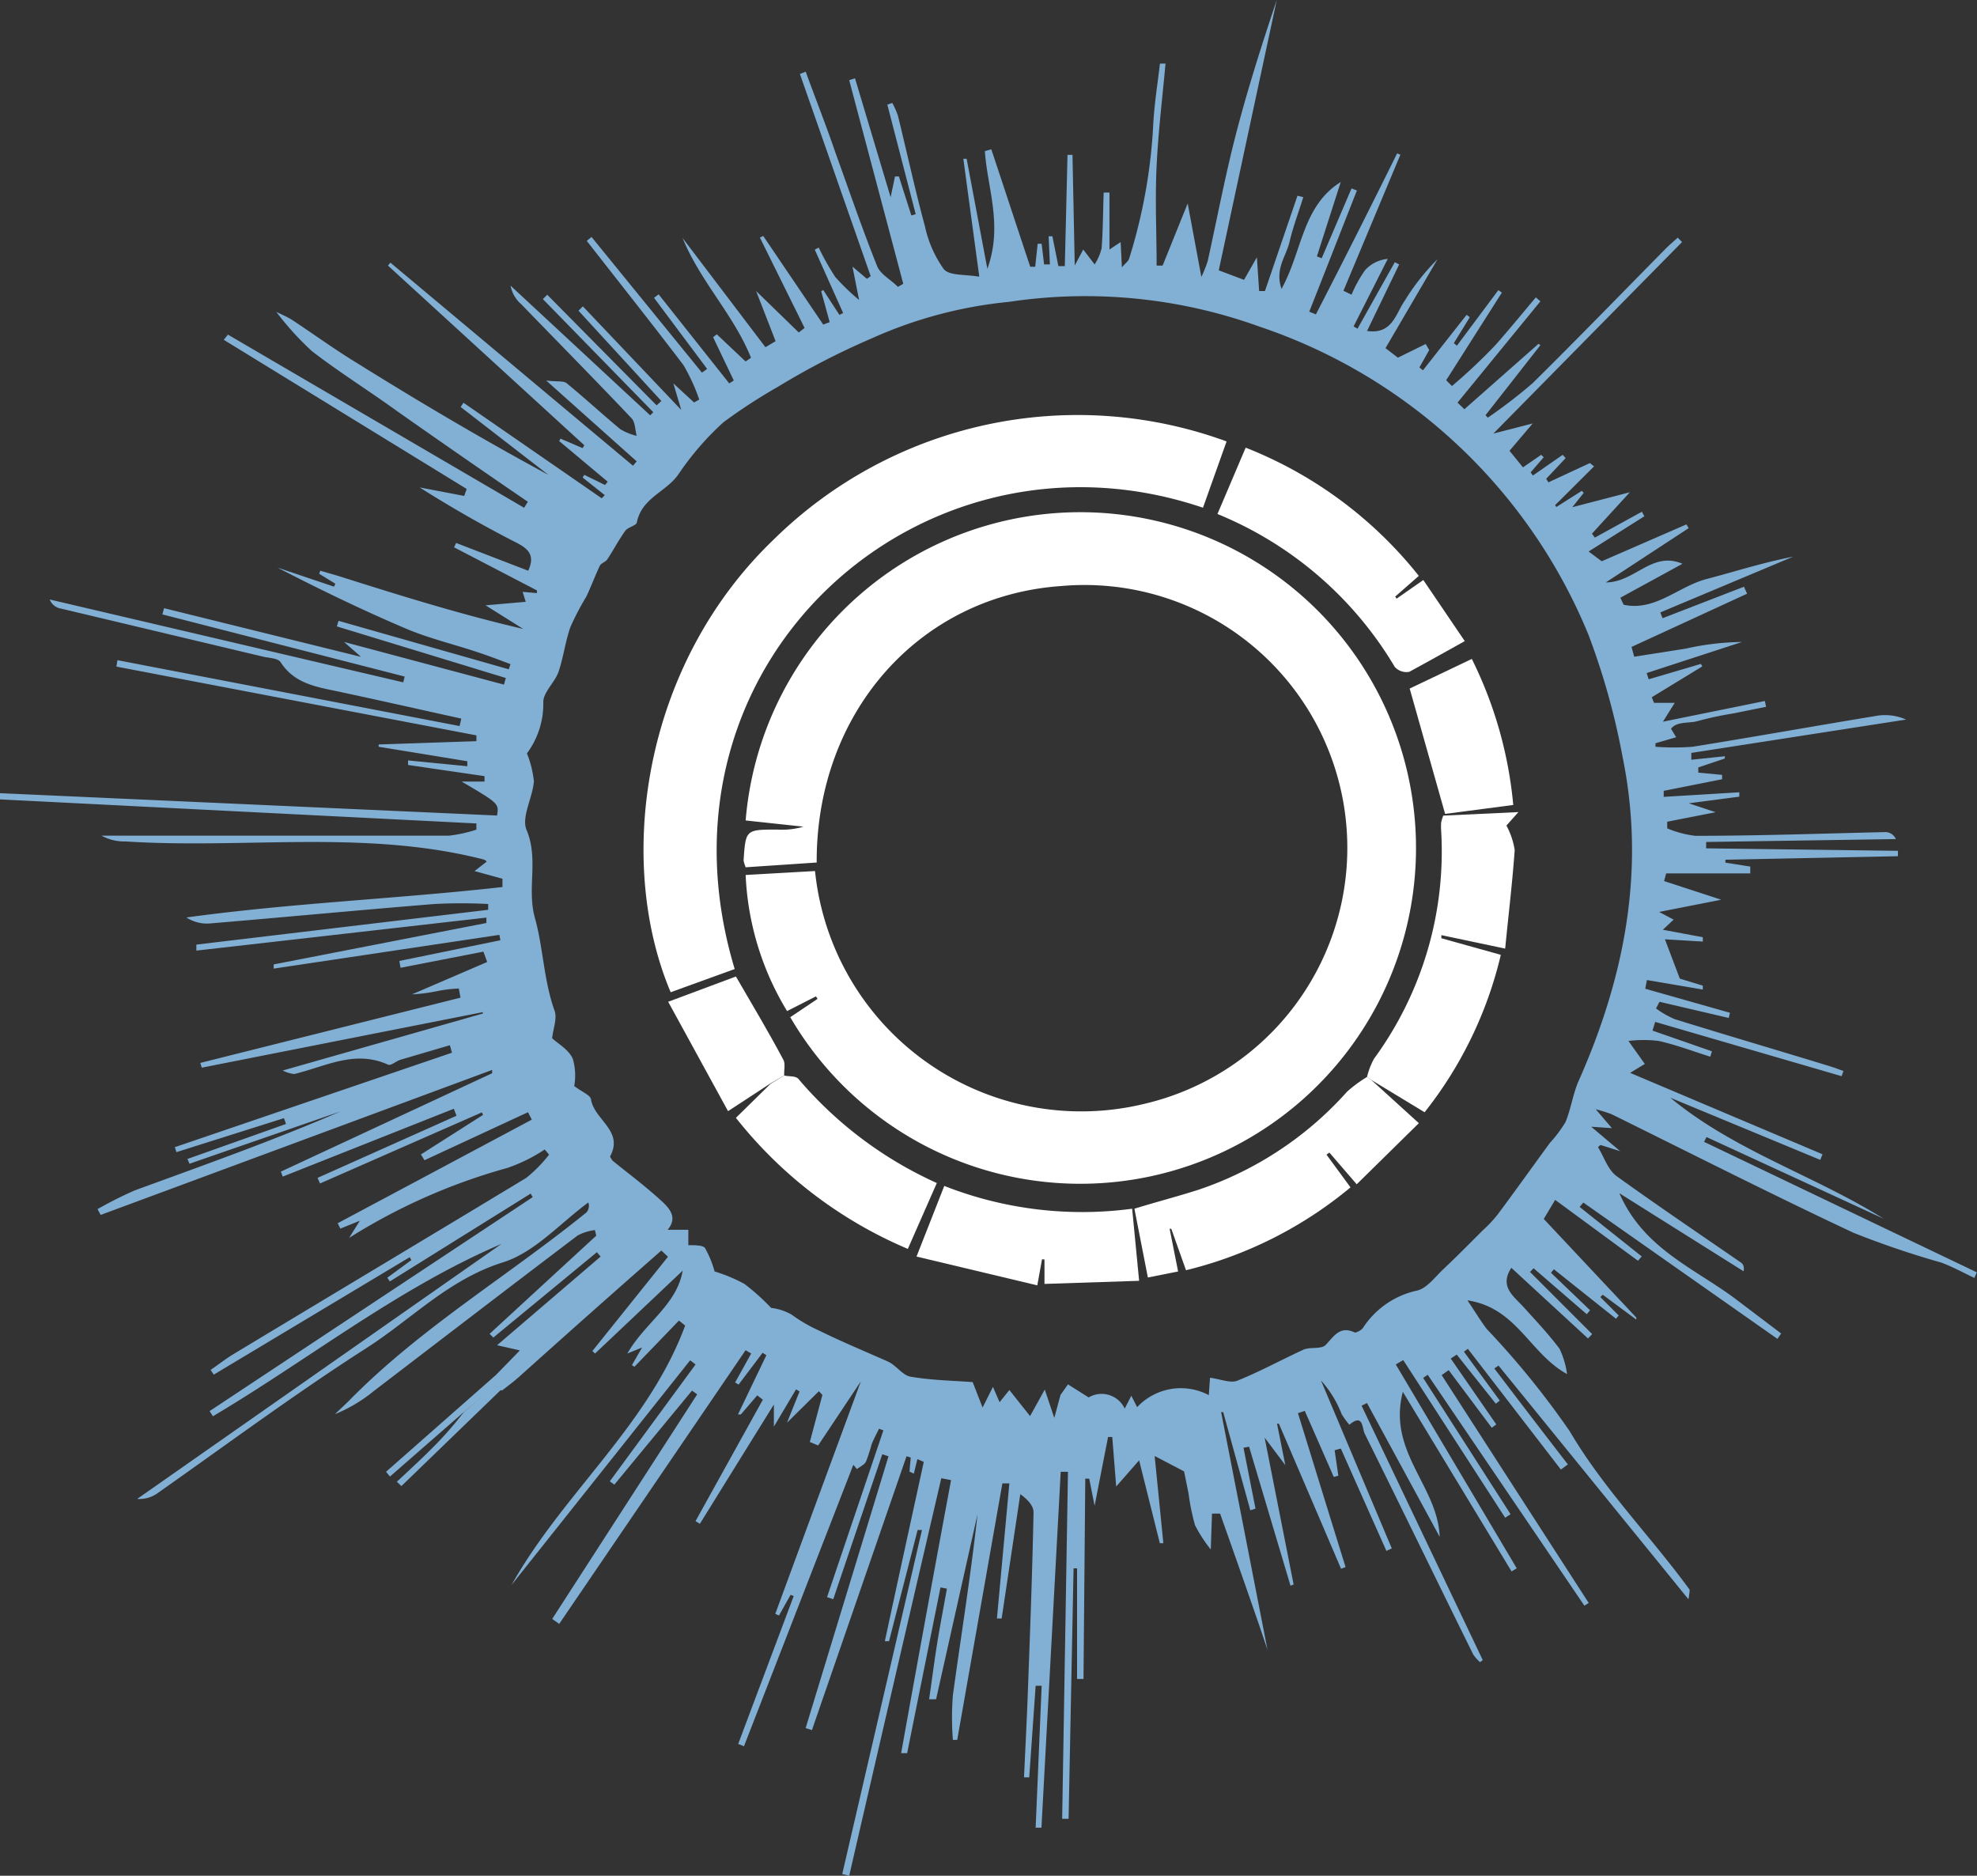 <svg xmlns="http://www.w3.org/2000/svg" width="141.592" height="134.323" viewBox="0 0 141.592 134.323">
  <rect x="0" y="0" width="141.592" height="134.323" fill="#333333" stroke="none"/>
  <g id="Group_5" data-name="Group 5" transform="translate(0 0)">
    <path id="Path_7" data-name="Path 7" d="M51.513,101.419l1.721-1.765L51.6,99.283l7.417-6.349-.267-.312-7.417,6.112-.267-.267,7.64-7.031-.1-.4a3.634,3.634,0,0,0-1.231.386c-4.88,3.694-9.731,7.417-14.6,11.14a10.933,10.933,0,0,1-2.789,1.661l.92-.875C46.024,98.1,52.344,94.358,58,89.774a.7.7,0,0,0,.134-.712c-2.017,1.483-3.842,3.575-6.112,4.287-3.887,1.216-6.542,4.065-9.761,6.127-5.1,3.264-9.969,6.883-14.953,10.384a2.225,2.225,0,0,1-1.483.43L51.913,92.029C44.5,95.2,38.147,100.277,31.25,104.371L31.012,104,54.153,88.677l-.148-.252-10.087,6.29-.178-.267,1.721-1.261-.119-.208-14.033,8.411-.223-.341c.549-.371,1.068-.786,1.632-1.127,6.987-4.213,13.989-8.4,20.975-12.624a10.191,10.191,0,0,0,1.632-1.661l-.312-.371a11.764,11.764,0,0,1-2.67,1.32A42.382,42.382,0,0,0,41,91.6l.771-1.231-1.394.564-.193-.386,13.9-7.417-.267-.534L46.4,86.036l-.252-.415,4.45-2.833-.089-.178L38.919,87.7l-.178-.4,9.954-4.45-.193-.5L36.249,87.208l-.134-.356,15.131-7.046v-.237L23.209,89.952l-.223-.415A27.766,27.766,0,0,1,25.642,88.2c4.94-1.81,9.894-3.56,14.73-5.652l-10.8,3.738-.148-.341,7.061-2.507-.148-.415-7.7,2.433L28.52,85.1l19.848-6.764L48.22,77.8l-3.531,1.038c-.312.089-.682.445-.89.356-2.388-1.083-4.45.119-6.72.668a2.275,2.275,0,0,1-.831-.252l14.33-4.079v-.1l-20.13,3.976-.1-.341,18.632-4.673-.119-.653a9.47,9.47,0,0,0-1.587.193,11.481,11.481,0,0,1-1.765.223L50.89,71.84l-.267-.742-5.934,1.157-.089-.49,7.239-1.483-.074-.386L35.6,72.314v-.3l15.235-2.967v-.386L30.063,71.024v-.43l20.9-2.492v-.415a37.248,37.248,0,0,0-3.857,0c-5.325.43-10.621.935-15.932,1.38a2.73,2.73,0,0,1-1.825-.415c7.536-1.038,15.116-1.335,22.637-2.181v-.593l-2-.549.875-.682a.653.653,0,0,0-.223-.148c-8.455-2.166-17.089-.742-25.619-1.291a3.456,3.456,0,0,1-1.75-.415H48.16a9.969,9.969,0,0,0,1.958-.43v-.445L16,60.195V59.75l35.6,1.6c.134-.86.134-.86-2.537-2.433H50.7v-.386l-5.474-.8v-.326l4.243.415v-.356l-6.349-1.038v-.163l7-.237v-.415L24.337,50.686l.074-.46,24.506,4.717.119-.534c-2.833-.623-5.652-1.261-8.485-1.869-1.676-.371-3.4-.534-4.45-2.166-.178-.282-.771-.3-1.2-.386L20.376,46.533a1.038,1.038,0,0,1-.816-.653l25.322,5.934.1-.415L27.63,46.948l.119-.445,14.107,3.486L40.64,48.921l11.452,3.056.134-.475-12.1-3.694.119-.4,12.194,3.471.119-.371c-.8-.3-1.6-.608-2.418-.875-1.691-.564-3.456-.979-5.088-1.676-3.1-1.32-6.141-2.789-9.182-4.361l4.05,1.365.1-.208-1.157-.712.074-.223,1.276.371c4.361,1.38,8.708,2.744,13.262,3.8l-2.7-1.691,2.878-.252-.223-.712,1.024.089v-.193l-5.934-3.086.148-.312,5.162,1.988c.519-1.127,0-1.6-.979-2.077q-3.471-1.78-6.794-3.887l3.189.608.178-.5-17.4-10.681.3-.371,21.213,12.4.267-.43Q49.08,35.659,44.452,32.4c-2.047-1.483-4.154-2.789-6.127-4.317a21.212,21.212,0,0,1-2.537-2.8c.415.208.786.356,1.113.564,1.558,1.024,3.056,2.121,4.643,3.086,4.45,2.774,9.034,5.489,13.736,8.025l-6.29-4.866.208-.3,9.894,6.839.223-.223-1.587-1.261.119-.193,1.483.727.193-.237-3.471-2.907.089-.178,1.587.682.119-.208L43.784,21.967l.178-.208L61.333,36.3l.267-.312L55.118,30.2c.8.1,1.261,0,1.483.208,1.305,1.068,2.537,2.21,3.827,3.278a4.139,4.139,0,0,0,1.172.475c-.119-.43-.1-.979-.371-1.261-2.6-2.744-5.251-5.429-7.877-8.144a2.344,2.344,0,0,1-.786-1.35l10,9.286.223-.223-7.907-8.1.312-.312,7.832,7.921.341-.312L57.432,25.2l.312-.312,7.046,7.417-.564-1.9,1.483,1.365.371-.208A13.854,13.854,0,0,0,64.953,29.1c-2.255-2.967-4.613-5.934-6.928-8.9l.341-.282,7.907,9.716.371-.267-3.8-5.088.326-.252,5.058,6.379.326-.208-1.483-3.1.267-.208L69.4,28.836l.386-.267c-1.231-3.071-3.649-5.489-4.9-8.574l5.934,7.818.727-.43-1.394-3.59,3.056,2.967.415-.326-3.2-6.468.237-.119,4.3,6.349.46-.178-.608-2.21.148-.089,1.157,1.78.267-.134-2.032-4.539.282-.148a18.292,18.292,0,0,0,1.187,2.106,15.354,15.354,0,0,0,1.706,1.647l-.475-2.388,1.038.875.267-.193L73.289,8.246l.415-.163c.712,1.958,1.483,3.9,2.151,5.859.979,2.7,1.9,5.414,2.967,8.07.237.593,1.009.979,1.483,1.483l.386-.223L76.82,8.691l.415-.134,2.551,8.515.312-1.483h.282l.89,2.789.312-.089-2.032-7.847.356-.119a6.023,6.023,0,0,1,.4.9c.653,2.655,1.231,5.325,1.943,7.951a8.263,8.263,0,0,0,1.35,3.056c.415.475,1.483.356,2.537.534l-1.142-8.441h.237L86.714,22.2c1.127-3.115,0-5.77-.178-8.426l.46-.134c.935,2.8,1.854,5.607,2.789,8.411h.356l.178-1.647H90.6l.178,1.483h.415l-.089-2.017h.267l.43,2.136h.46l.193-7.966h.356l.163,7.921.608-1.142.816,1.068a3.768,3.768,0,0,0,.5-1.157c.1-1.32.1-2.655.148-3.99h.415v4.079l.8-.534.089,1.81c.252-.3.46-.43.519-.623A38.569,38.569,0,0,0,98.6,11.761c.089-1.483.312-2.848.475-4.257h.4c-.223,2.433-.519,4.866-.638,7.313s0,4.777,0,7.15h.43l1.795-4.45.979,5.266a8.9,8.9,0,0,0,.46-1.157c.653-2.967,1.216-5.934,1.973-8.9.846-3.293,1.884-6.542,2.967-9.776l-4.154,19.359,1.81.682.92-1.617.163,2.418h.415l2.329-6.824.415.1c-.326,1.068-.727,2.106-.979,3.189s-1.068,1.928-.579,3.382c1.483-2.67,1.483-5.934,4.243-7.654-.593,1.854-1.157,3.59-1.706,5.325l.341.134,2.136-5,.386.148c-1.127,2.863-2.24,5.711-3.412,8.678l.475.193q2.967-5.756,5.815-11.526l.237.089-4.079,9.746.579.282a9.167,9.167,0,0,1,.964-1.75,2.507,2.507,0,0,1,1.632-.816l-2.448,4.836.282.163,2.67-4.762.312.163-2.3,4.762c1.825.267,2.047-1.246,2.7-2.166a15.769,15.769,0,0,1,2.344-2.967l-3.723,6.364.89.682,1.988-.979.252.43-.7,1.246.252.208,3.13-3.976.223.178-1.142,1.854.223.178,2.967-3.976.252.178-3.99,6.275.415.415a39.264,39.264,0,0,0,3.145-2.967c.979-1.113,1.914-2.255,2.863-3.382l.326.282-5.934,7.254.49.475,5.311-4.688.133.1-3.931,5.014.163.178a36.82,36.82,0,0,0,3.219-2.477c3.2-3.16,6.349-6.408,9.509-9.613.282-.282.579-.534.875-.8l.312.312L122.954,34l2.818-.727-1.661,1.958.964,1.187,1.305-.9.178.178-.935,1.083.163.223,2.136-1.483.208.237-1.394,1.483.163.252,2.967-1.38.3.237-2.789,2.774.089.134,1.825-1.157.133.148-.816,1.024L132.73,38.2l-2.715,2.967.208.282,3.367-1.854.178.326-3.99,2.522.935.7,6.067-2.64.163.267-5.934,3.887c2.092,0,3.293-2.27,5.489-1.335l-4.45,2.433.237.5c2.255.49,3.9-1.305,5.934-1.839s4.065-1.187,6.2-1.6l-9.509,3.99.163.415,5.83-2.255.223.5-8.277,3.812.193.7,3.694-.579a18.972,18.972,0,0,1,4.02-.475l-6.824,2.225.148.445,3.738-1.1.1.178-3.62,2.21.163.4h1.483l-.846,1.35,7.3-1.483.089.415-2.344.475a24.641,24.641,0,0,0-2.566.549c-.608.178-1.483,0-1.9.549l.371.608-1.483.43v.252a17.625,17.625,0,0,0,2.655,0c4.361-.7,8.722-1.483,13.084-2.2a3.723,3.723,0,0,1,2.21.252l-15.383,2.388v.49l2.4-.252v.163l-1.9.638v.371l1.706.163v.312l-4.183.831v.43l5.414-.326V60l-3.62.475,1.928.638-3.471.682v.475a7.417,7.417,0,0,0,2.017.534c4.539,0,9.078-.163,13.618-.267a.831.831,0,0,1,.742.5l-13.588.208V63.7l13.736.178v.386l-12.357.252v.208l1.78.282v.49h-6.023l-.148.549,4.094,1.335-4.45.875,1.038.549-.771.727,2.863.534v.312l-2.715-.163,1.068,2.818,1.647.5v.282l-4.005-.682-.119.623,6.067,1.721-.089.371-4.955-1.157-.252.475a6.467,6.467,0,0,0,1.35.771c3.679,1.142,7.417,2.24,11.051,3.353.341.1.682.237,1.024.356l-.133.371-13.351-3.887-.193.623,4.257,1.483-.119.386c-1.231-.386-2.433-.846-3.694-1.127a8.8,8.8,0,0,0-2.166,0l1.172,1.647-1.053.638,13.781,5.83-.163.4-10.74-4.45c4.6,3.812,10.295,5.548,15.279,8.663l-12.683-5.845-.178.341,19.537,9.346-.178.4c-.786-.371-1.558-.8-2.373-1.1a63.981,63.981,0,0,1-6.29-2.136c-5.815-2.729-11.541-5.637-17.311-8.485a10.293,10.293,0,0,0-1.142-.356l1.157,1.35-1.483-.1,2.077,1.75-1.409-.445a1.069,1.069,0,0,0-.178.163c.43.7.712,1.617,1.32,2.062,2.967,2.136,5.934,4.139,8.9,6.186.148.1.267.252.208.638l-8.9-5.592c1.721,3.946,5.311,5.34,8.233,7.506l3.353,2.537-.267.386-13.9-9.761-.267.312,4.45,3.545-.267.312-5.934-4.361-.816,1.365L133.19,97.3v.148l-2.4-1.78-.178.163,1.32,1.32-.193.237-4.45-3.545-.208.252,2.8,2.685-.237.282-3.812-3.293-.252.267,4.45,4.45-.3.312-5.489-5.058c-.846,1.305.089,1.973.816,2.744.9.994,1.839,1.988,2.64,3.056a6.141,6.141,0,0,1,.534,1.81c-2.685-1.483-3.59-4.747-7.135-5.281.593.875.949,1.483,1.394,2.062a60.2,60.2,0,0,1,5.934,7.313c2.433,4.139,5.8,7.521,8.589,11.348a4.482,4.482,0,0,1-.089.682l-13.6-16.733-.3.208q2.626,3.456,5.266,6.868l-.5.371-6.661-8.648-.282.208,2.566,3.5-.282.223-2.8-3.516-.43.282,3.264,4.717-.326.237-3.086-4.124-.5.356q5.251,8.144,10.532,16.318l-.312.193L118.252,101.4l-.326.223,6.26,9.761-.386.252-7.3-11.289-.534.312,8.663,14.6-.371.223-7.788-12.861c-1.113,4.317,2.507,6.735,2.64,10.384l-5.207-9.583-.386.193,8.678,18.216-.193.148a2.833,2.833,0,0,1-.49-.549c-2.6-5.266-5.162-10.547-7.773-15.813-.193-.386-.089-1.483-1.1-.638a6.513,6.513,0,0,1-.549-.757,7.788,7.788,0,0,0-1.483-2.418l5.073,12.03-.386.178-3.264-7.328-.445.119.267,1.825-.326.089-2.077-4.732-.49.163c1.142,3.679,2.284,7.417,3.412,11.022l-.326.119q-2.225-5.207-4.45-10.384h-.133l.593,2.967-1.483-1.973,2.077,10.517-.223.089-2.967-9.954-.4.074.86,4.361-.371.119-1.943-7.031h-.148l3.323,17.03-.564-1.676q-1.394-4.035-2.833-8.085h-.579l-.089,2.566a10.056,10.056,0,0,1-1.127-1.736,15.767,15.767,0,0,1-.46-2.24c-.133-.7-.282-1.394-.326-1.617l-2.106-1.1.623,6.245h-.252l-1.483-5.934L95.941,109.4l-.282-3.545h-.3l-.964,4.925-.386-1.943h-.282L93.6,123.181h-.46v-7.921h-.252l-.356,17.934h-.46l.415-24.847h-.519l-1.38,25.485h-.415l.43-10.161h-.43l-.46,6.557H89.34c.089-1.973.193-3.931.267-5.934.163-4.346.326-8.693.415-13.039,0-.46-.386-.9-.949-1.305l-1.335,8.9H87.4l.89-9.672h-.5l-3.234,18.365h-.312a20.917,20.917,0,0,1,0-3.189c.593-4.317,1.291-8.619,1.765-12.965l-2.967,13.247h-.5c.193-1.305.356-2.611.564-3.916s.475-2.67.712-4.005l-.46-.089-2.388,11.867h-.43q1.75-9.761,3.575-19.551l-.7-.134Q80.1,123.047,76.82,137.273l-.5-.119,5.711-24.64h-.312l-2.047,7.966h-.3c.92-4.287,1.854-8.559,2.789-12.846l-.46-.193-.252,1.038-.312-.148.089-1.009-.3-.089L74.15,126.845,73.7,126.7l5.934-19.462-.445-.148L75.678,117.47l-.445-.148,4.035-11.941-.312-.119c-.178.371-.386.742-.534,1.127a11.868,11.868,0,0,1-.4,1.231c-.119.223-.415.356-.653.534l-.252-.312L69.284,128l-.415-.163,3.976-10.592-.223-.089-.831,1.483-.267-.119,6.127-16.644-3.056,4.584L74,106.211l.9-3.367-.252-.267-2.284,2.255.9-2.24-.252-.148-1.587,2.67v-1.587l-5.3,8.544-.312-.193,4.821-8.693-.4-.312-1.172,1.365h-.208L70.886,100l-.267-.178L68.9,102.1l-.252-.148L69.8,99.876l-.4-.237-13.351,19.6-.5-.356L65.932,102.8l-.371-.267L60,109.266l-.326-.237,6.141-8.366-.386-.3L52.64,116.446c3.664-6.542,9.776-11.393,12.431-18.572l-.445-.356-3.189,3.308-.178-.119.727-1.261-1.053.43c1.246-2.2,3.531-3.456,3.961-5.934l-6.275,5.934-.193-.178,5.414-6.75-.475-.445q-5.073,4.45-10.161,9.019c-.4.356-.831.682-1.261,1.009l-.475-.267Zm51.148.193c.727.089,1.483.415,1.958.208,1.6-.638,3.13-1.483,4.717-2.21.5-.237,1.305,0,1.632-.371.608-.653,1.024-1.365,2.077-.86a1.019,1.019,0,0,0,.564-.326,6.171,6.171,0,0,1,3.887-2.685c.682-.163,1.246-.92,1.825-1.483.979-.92,1.914-1.869,2.863-2.818a9.346,9.346,0,0,0,1.053-1.113c1.276-1.706,2.507-3.442,3.768-5.162a9.331,9.331,0,0,0,1.113-1.483c.4-.964.534-2.032.949-2.967,3.293-7.417,4.791-15.1,3.145-23.171a50.866,50.866,0,0,0-2.448-8.767,38.806,38.806,0,0,0-23.542-22.058,36.7,36.7,0,0,0-17.949-1.78,31.152,31.152,0,0,0-9.761,2.581,53.4,53.4,0,0,0-6.794,3.5,39.925,39.925,0,0,0-3.9,2.537,20.486,20.486,0,0,0-3.234,3.738c-.86,1.246-2.611,1.676-2.967,3.412,0,.252-.638.356-.831.623-.475.653-.846,1.38-1.291,2.047-.119.193-.445.267-.534.46-.341.712-.623,1.483-.964,2.2a20.321,20.321,0,0,0-1.142,2.181c-.371,1.053-.5,2.181-.86,3.234-.282.771-1.127,1.483-1.083,2.2A5.934,5.934,0,0,1,53.738,56.9a7.314,7.314,0,0,1,.5,2.017c-.1,1.187-.92,2.566-.519,3.486.875,2.092,0,4.183.593,6.29s.623,4.45,1.409,6.646c.193.534-.1,1.261-.178,1.958.386.371,1.2.816,1.483,1.483a4.287,4.287,0,0,1,.1,1.943c.593.445,1.157.653,1.2.949.237,1.483,2.373,2.255,1.365,4.094a1.46,1.46,0,0,0,.193.312c1.083.875,2.21,1.721,3.249,2.655.727.638,1.483,1.335.682,2.284h1.483v1.1c.415,0,1.038,0,1.187.193A7.209,7.209,0,0,1,67.178,94a11.526,11.526,0,0,1,2.136.89,16.321,16.321,0,0,1,1.914,1.721,3.842,3.842,0,0,1,1.483.49,10.622,10.622,0,0,0,1.973,1.142c1.617.8,3.278,1.483,4.91,2.21.593.267,1.038.979,1.617,1.083,1.483.252,2.967.282,4.45.386l.712,1.825.742-1.483.475,1.1.7-.875,1.483,1.869,1.053-1.9.682,2.032.445-1.647.534-.757,1.483.935a1.825,1.825,0,0,1,2.581.8l.475-.92.415.816a4.287,4.287,0,0,1,5.133-.86Z" transform="translate(-16 -2.95)" fill="#82afd4"/>
    <path id="Path_8" data-name="Path 8" d="M42.5,69.33v.757L40.218,71.97l-5.3,4.628-.282-.341Z" transform="translate(-6.989 29.139)" fill="#82afd4"/>
    <path id="Path_9" data-name="Path 9" d="M39.966,71.724l2.21-1.884.475.267-7.165,6.928-.326-.312c.964-.9,1.943-1.795,2.848-2.729A24.89,24.89,0,0,0,39.966,71.724Z" transform="translate(-6.738 29.386)" fill="#82afd4"/>
    <path id="Path_10" data-name="Path 10" d="M55.253,63.832,57.2,62.526l-.119-.178L55.015,63.4a20.427,20.427,0,0,1-2.967-9.746l4.969-.282A19.166,19.166,0,0,0,80.589,70.047a18.825,18.825,0,0,0-5.934-37.085c-10.176.7-17.564,9.064-17.519,19.8l-5.088.341a3.174,3.174,0,0,1-.148-.475c.148-2.225.148-2.225,2.418-2.225a5.444,5.444,0,0,0,1.869-.208l-4.139-.445a24.046,24.046,0,1,1,3.189,14.078Z" transform="translate(1.355 9.004)" fill="#fff"/>
    <path id="Path_11" data-name="Path 11" d="M88.828,24.876l-1.691,4.747C67.052,22.815,46.967,40.66,53.6,62.659L49.014,64.32c-3.961-9.375-2.047-23.379,7.373-32.413a31.033,31.033,0,0,1,32.442-7.031Z" transform="translate(-0.981 6.735)" fill="#fff"/>
    <path id="Path_12" data-name="Path 12" d="M82,61.123a5.311,5.311,0,0,1,.5-1.305A25.129,25.129,0,0,0,87.311,43.5a3.988,3.988,0,0,1,0-.593,3.249,3.249,0,0,1,.148-.5l5.385-.252-.86.964a5.429,5.429,0,0,1,.593,1.75c-.163,2.314-.445,4.628-.682,7.061l-4.569-.964v.223l4.257,1.187a28.749,28.749,0,0,1-5.459,11.274L82.3,61.331Z" transform="translate(15.905 16)" fill="#fff"/>
    <path id="Path_13" data-name="Path 13" d="M87.429,54.94l.3.208,3.412,3.1-4.45,4.376-1.958-2.27-.208.148,1.721,2.344A29.194,29.194,0,0,1,74.464,68.78L73.41,65.813h-.119l.608,3.056-2.166.43-.964-4.925c1.483-.46,3.086-.875,4.613-1.365A24.907,24.907,0,0,0,86,55.993,9.4,9.4,0,0,1,87.429,54.94Z" transform="translate(10.477 22.183)" fill="#fff"/>
    <path id="Path_14" data-name="Path 14" d="M74.78,29.307,76.8,24.56a29.743,29.743,0,0,1,12.4,9.182l-1.691,1.483.1.148,1.914-1.335,2.967,4.376c-1.38.771-2.655,1.483-3.976,2.2a1.127,1.127,0,0,1-1.038-.356,26.375,26.375,0,0,0-12.7-10.948Z" transform="translate(12.415 7.497)" fill="#fff"/>
    <path id="Path_15" data-name="Path 15" d="M69.239,65.451,68.9,67.32,60.25,65.258,62.238,60.2a27,27,0,0,0,13.455,1.632l.5,5.162-6.779.223v-1.75Z" transform="translate(5.391 24.726)" fill="#fff"/>
    <path id="Path_16" data-name="Path 16" d="M54.986,54.87c.356.089.86,0,1.053.282a28.185,28.185,0,0,0,9.88,7.417l-2.077,4.717A31.152,31.152,0,0,1,51.53,57.9l2.477-2.433Z" transform="translate(1.176 22.149)" fill="#fff"/>
    <path id="Path_17" data-name="Path 17" d="M84.06,36.881l4.45-2.121a29.476,29.476,0,0,1,2.967,10.458l-4.88.638Z" transform="translate(16.901 12.427)" fill="#fff"/>
    <path id="Path_18" data-name="Path 18" d="M56.567,57.181l-.979.564-3.041,1.988L48.26,51.9l4.851-1.81c1.142,1.973,2.3,3.9,3.382,5.934C56.671,56.291,56.552,56.765,56.567,57.181Z" transform="translate(-0.405 19.838)" fill="#fff"/>
  </g>
</svg>
